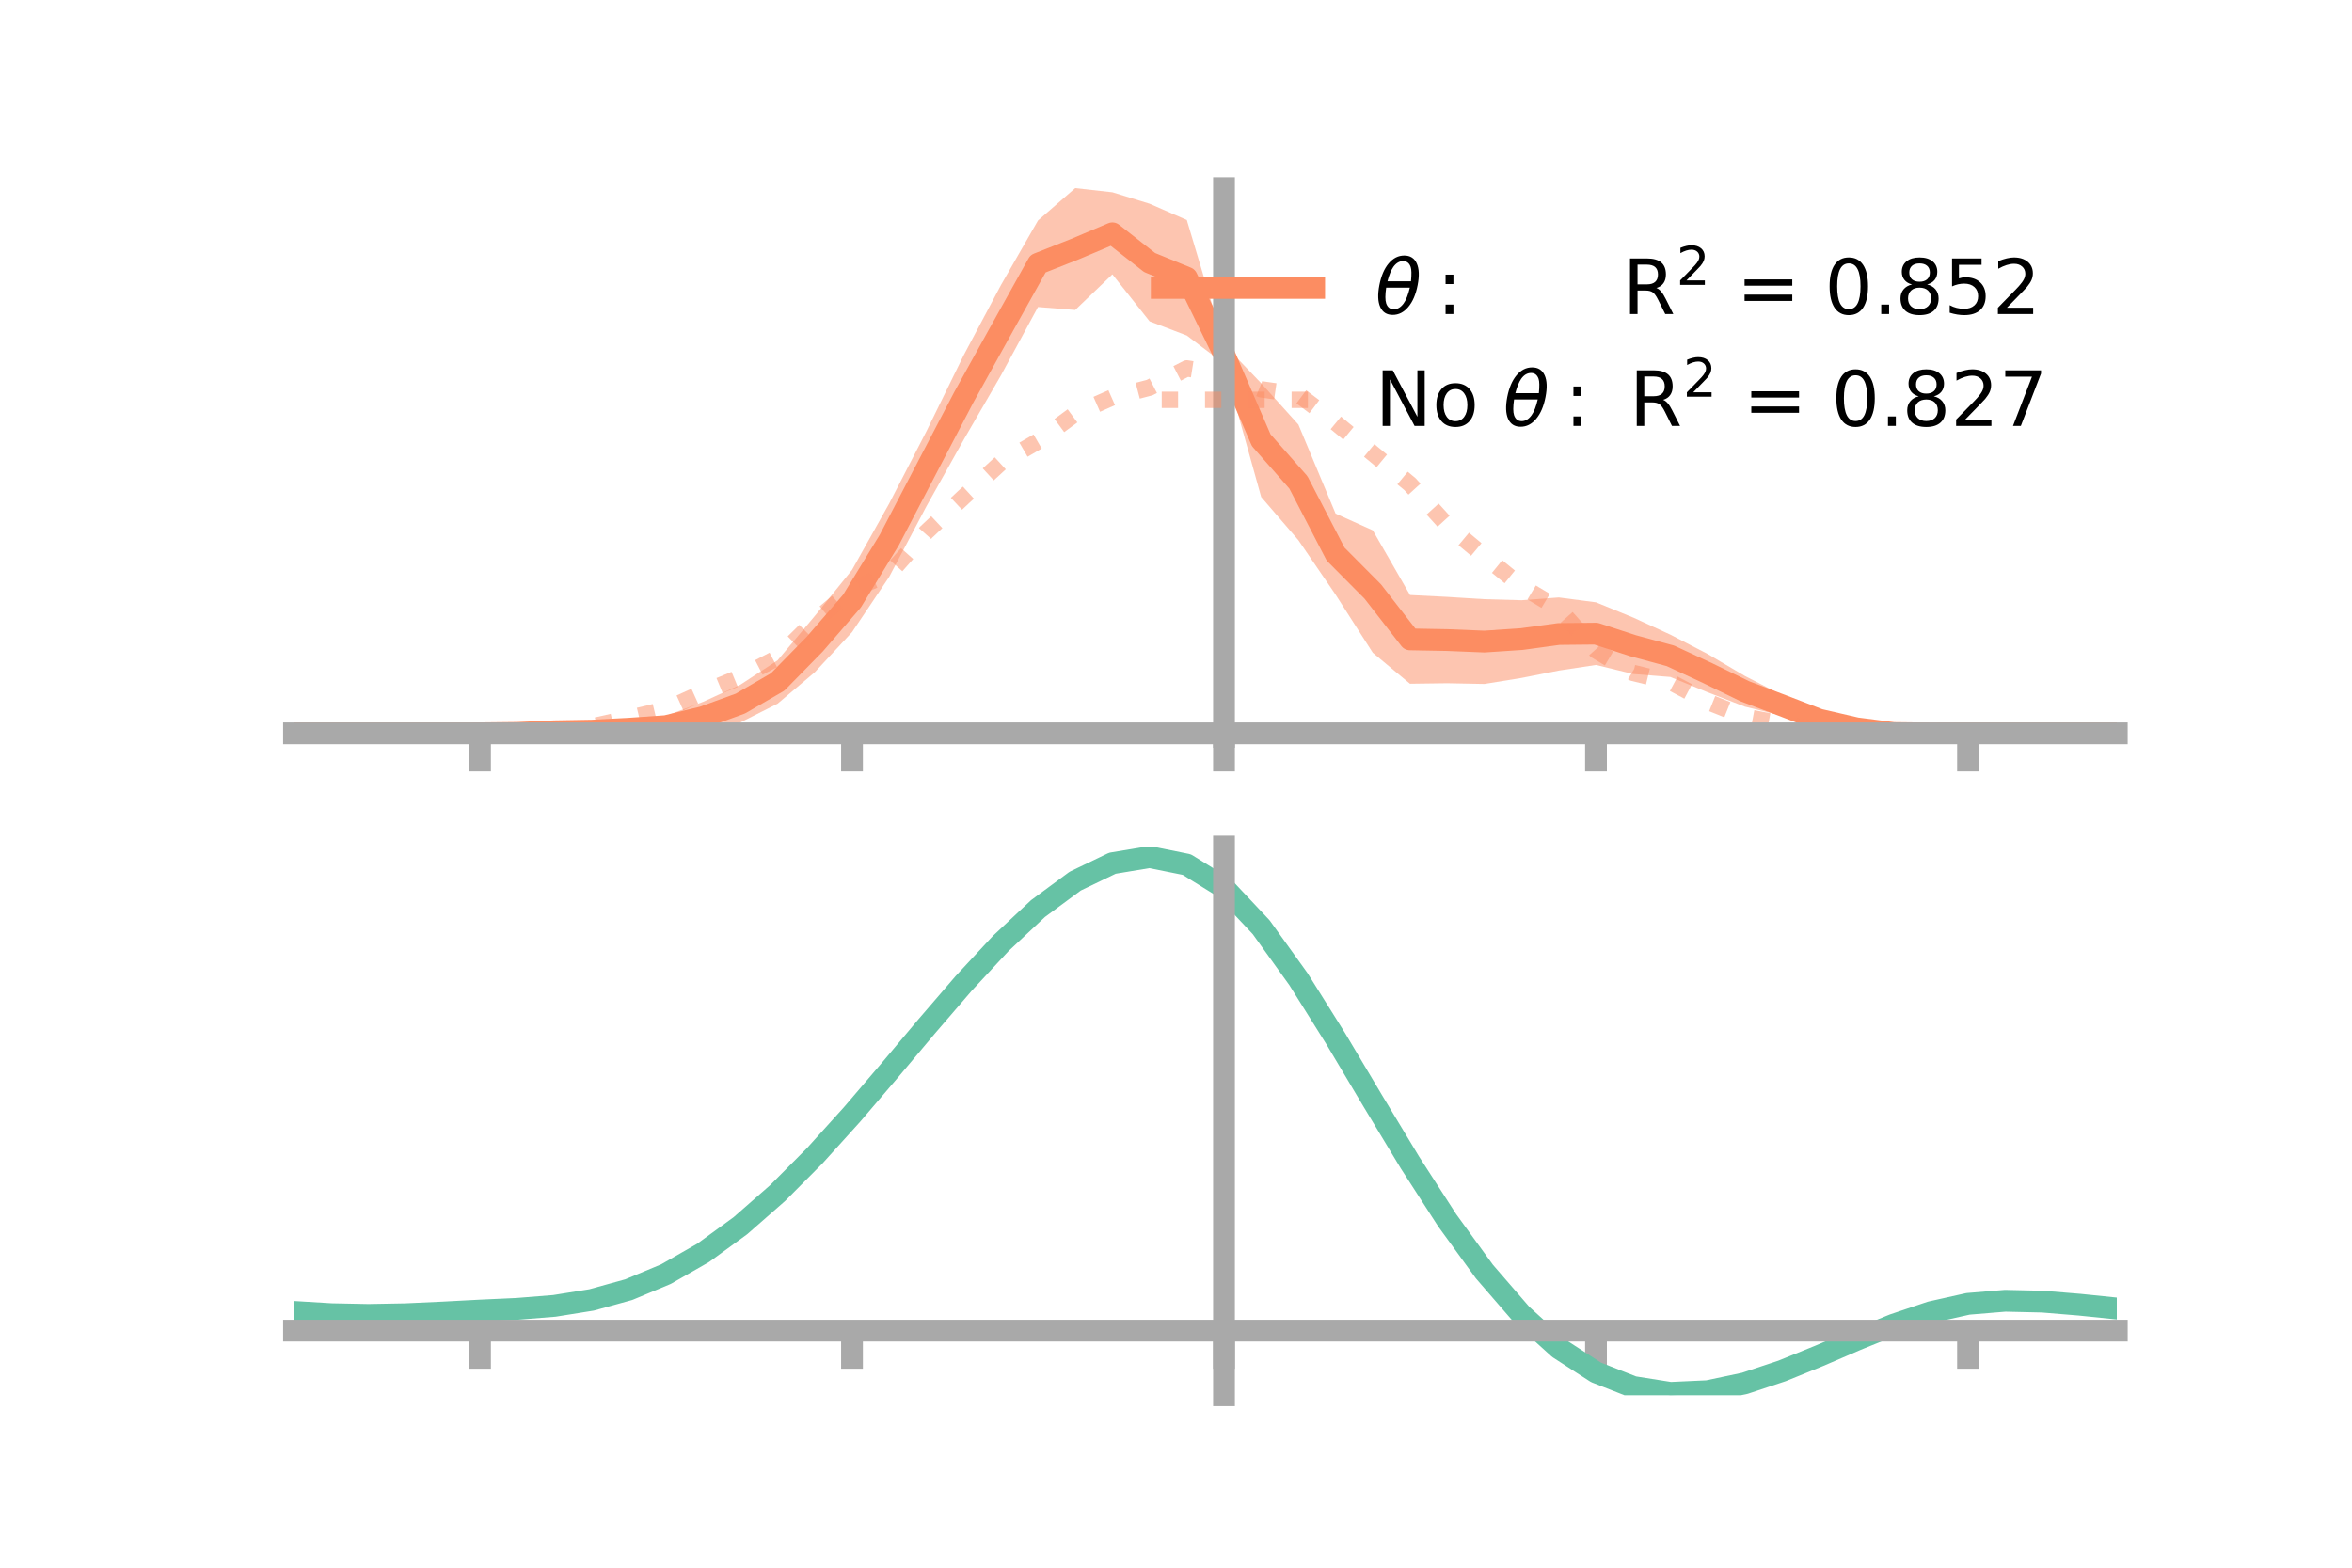 <?xml version="1.0" encoding="utf-8" standalone="no"?>
<!DOCTYPE svg PUBLIC "-//W3C//DTD SVG 1.1//EN"
  "http://www.w3.org/Graphics/SVG/1.1/DTD/svg11.dtd">
<!-- Created with matplotlib (https://matplotlib.org/) -->
<svg height="144pt" version="1.1" viewBox="0 0 216 144" width="216pt" xmlns="http://www.w3.org/2000/svg" xmlns:xlink="http://www.w3.org/1999/xlink">
 <defs>
  <style type="text/css">*{stroke-linecap:butt;stroke-linejoin:round;}</style>
 </defs>
 <g id="figure_1">
  <g id="patch_1">
   <path d="M 0 144 
L 216 144 
L 216 0 
L 0 0 
z
" style="fill:none;"/>
  </g>
  <g id="axes_1">
   <g id="patch_2">
    <path d="M 27 67.68 
L 194.4 67.68 
L 194.4 17.28 
L 27 17.28 
z
" style="fill:none;"/>
   </g>
   <g id="PolyCollection_1">
    <path clip-path="url(#p1ee874eb88)" d="M 27 67.359 
L 27 67.359 
L 30.416 67.359 
L 33.833 67.359 
L 37.249 67.359 
L 40.665 67.359 
L 44.082 67.358 
L 47.498 67.226 
L 50.914 66.882 
L 54.331 66.541 
L 57.747 66.216 
L 61.163 65.756 
L 64.58 64.461 
L 67.996 62.893 
L 71.412 60.653 
L 74.829 56.576 
L 78.245 52.353 
L 81.661 46.248 
L 85.078 39.619 
L 88.494 32.645 
L 91.91 26.213 
L 95.327 20.252 
L 98.743 17.28 
L 102.159 17.662 
L 105.576 18.714 
L 108.992 20.206 
L 112.408 31.635 
L 115.824 35.205 
L 119.241 38.999 
L 122.657 47.177 
L 126.073 48.714 
L 129.49 54.654 
L 132.906 54.826 
L 136.322 55.039 
L 139.739 55.134 
L 143.155 54.878 
L 146.571 55.326 
L 149.988 56.724 
L 153.404 58.297 
L 156.82 60.069 
L 160.237 62.086 
L 163.653 63.842 
L 167.069 65.378 
L 170.486 66.291 
L 173.902 67.045 
L 177.318 67.279 
L 180.735 67.358 
L 184.151 67.359 
L 187.567 67.359 
L 190.984 67.359 
L 194.4 67.359 
L 194.4 67.359 
L 194.4 67.359 
L 190.984 67.359 
L 187.567 67.359 
L 184.151 67.359 
L 180.735 67.359 
L 177.318 67.465 
L 173.902 67.622 
L 170.486 67.498 
L 167.069 66.832 
L 163.653 65.741 
L 160.237 64.905 
L 156.82 63.586 
L 153.404 62.185 
L 149.988 61.91 
L 146.571 61.079 
L 143.155 61.596 
L 139.739 62.271 
L 136.322 62.825 
L 132.906 62.759 
L 129.49 62.805 
L 126.073 59.959 
L 122.657 54.619 
L 119.241 49.62 
L 115.824 45.653 
L 112.408 33.405 
L 108.992 30.818 
L 105.576 29.516 
L 102.159 25.201 
L 98.743 28.472 
L 95.327 28.2 
L 91.91 34.505 
L 88.494 40.408 
L 85.078 46.508 
L 81.661 52.985 
L 78.245 58.068 
L 74.829 61.747 
L 71.412 64.635 
L 67.996 66.357 
L 64.58 67.276 
L 61.163 67.639 
L 57.747 67.652 
L 54.331 67.68 
L 50.914 67.457 
L 47.498 67.413 
L 44.082 67.359 
L 40.665 67.359 
L 37.249 67.359 
L 33.833 67.359 
L 30.416 67.359 
L 27 67.359 
z
" style="fill:#fc8d62;fill-opacity:0.5;"/>
   </g>
   <g id="matplotlib.axis_1">
    <g id="xtick_1">
     <g id="line2d_1">
      <defs>
       <path d="M 0 0 
L 0 3.5 
" id="m297c9fa6c3" style="stroke:#a9a9a9;stroke-width:2;"/>
      </defs>
      <g>
       <use style="fill:#a9a9a9;stroke:#a9a9a9;stroke-width:2;" x="44.082" xlink:href="#m297c9fa6c3" y="67.359"/>
      </g>
     </g>
    </g>
    <g id="xtick_2">
     <g id="line2d_2">
      <g>
       <use style="fill:#a9a9a9;stroke:#a9a9a9;stroke-width:2;" x="78.245" xlink:href="#m297c9fa6c3" y="67.359"/>
      </g>
     </g>
    </g>
    <g id="xtick_3">
     <g id="line2d_3">
      <g>
       <use style="fill:#a9a9a9;stroke:#a9a9a9;stroke-width:2;" x="112.408" xlink:href="#m297c9fa6c3" y="67.359"/>
      </g>
     </g>
    </g>
    <g id="xtick_4">
     <g id="line2d_4">
      <g>
       <use style="fill:#a9a9a9;stroke:#a9a9a9;stroke-width:2;" x="146.571" xlink:href="#m297c9fa6c3" y="67.359"/>
      </g>
     </g>
    </g>
    <g id="xtick_5">
     <g id="line2d_5">
      <g>
       <use style="fill:#a9a9a9;stroke:#a9a9a9;stroke-width:2;" x="180.735" xlink:href="#m297c9fa6c3" y="67.359"/>
      </g>
     </g>
    </g>
   </g>
   <g id="matplotlib.axis_2"/>
   <g id="line2d_6">
    <path clip-path="url(#p1ee874eb88)" d="M 27 67.359 
L 30.416 67.359 
L 33.833 67.359 
L 37.249 67.359 
L 40.665 67.359 
L 44.082 67.358 
L 47.498 67.32 
L 50.914 67.17 
L 54.331 67.111 
L 57.747 66.934 
L 61.163 66.697 
L 64.58 65.869 
L 67.996 64.625 
L 71.412 62.644 
L 74.829 59.161 
L 78.245 55.21 
L 81.661 49.617 
L 85.078 43.064 
L 88.494 36.526 
L 91.91 30.359 
L 95.327 24.226 
L 98.743 22.876 
L 102.159 21.431 
L 105.576 24.115 
L 108.992 25.512 
L 112.408 32.52 
L 115.824 40.429 
L 119.241 44.31 
L 122.657 50.898 
L 126.073 54.336 
L 129.49 58.73 
L 132.906 58.793 
L 136.322 58.932 
L 139.739 58.703 
L 143.155 58.237 
L 146.571 58.203 
L 149.988 59.317 
L 153.404 60.241 
L 156.82 61.827 
L 160.237 63.495 
L 163.653 64.791 
L 167.069 66.105 
L 170.486 66.894 
L 173.902 67.333 
L 177.318 67.372 
L 180.735 67.359 
L 184.151 67.359 
L 187.567 67.359 
L 190.984 67.359 
L 194.4 67.359 
" style="fill:none;stroke:#fc8d62;stroke-linecap:square;stroke-width:2;"/>
   </g>
   <g id="line2d_7">
    <path clip-path="url(#p1ee874eb88)" d="M 27 67.359 
L 30.416 67.359 
L 33.833 67.359 
L 37.249 67.359 
L 40.665 67.359 
L 44.082 67.358 
L 47.498 67.305 
L 50.914 67.108 
L 54.331 66.73 
L 57.747 65.965 
L 61.163 65.143 
L 64.58 63.601 
L 67.996 62.184 
L 71.412 60.413 
L 74.829 57.054 
L 78.245 54.159 
L 81.661 52.701 
L 85.078 48.859 
L 88.494 45.657 
L 91.91 42.514 
L 95.327 40.533 
L 98.743 38.015 
L 102.159 36.501 
L 105.576 35.604 
L 108.992 33.841 
L 112.408 34.38 
L 115.824 35.76 
L 119.241 36.249 
L 122.657 38.826 
L 126.073 41.647 
L 129.49 44.474 
L 132.906 48.238 
L 136.322 51.093 
L 139.739 53.869 
L 143.155 55.912 
L 146.571 59.76 
L 149.988 61.812 
L 153.404 62.646 
L 156.82 64.459 
L 160.237 65.832 
L 163.653 66.477 
L 167.069 67.125 
L 170.486 67.297 
L 173.902 67.396 
L 177.318 67.385 
L 180.735 67.359 
L 184.151 67.359 
L 187.567 67.359 
L 190.984 67.359 
L 194.4 67.359 
" style="fill:none;stroke:#fc8d62;stroke-dasharray:1.5,2.475;stroke-dashoffset:0;stroke-opacity:0.5;stroke-width:1.5;"/>
   </g>
   <g id="patch_3">
    <path d="M 112.408 67.68 
L 112.408 17.28 
" style="fill:none;stroke:#a9a9a9;stroke-linecap:square;stroke-linejoin:miter;stroke-width:2;"/>
   </g>
   <g id="patch_4">
    <path d="M 194.4 67.68 
L 194.4 17.28 
" style="fill:none;"/>
   </g>
   <g id="patch_5">
    <path d="M 27 67.359 
L 194.4 67.359 
" style="fill:none;stroke:#a9a9a9;stroke-linecap:square;stroke-linejoin:miter;stroke-width:2;"/>
   </g>
   <g id="patch_6">
    <path d="M 27 17.28 
L 194.4 17.28 
" style="fill:none;"/>
   </g>
   <g id="legend_1">
    <g id="line2d_8">
     <path d="M 106.69 26.449 
L 120.69 26.449 
" style="fill:none;stroke:#fc8d62;stroke-linecap:square;stroke-width:2;"/>
    </g>
    <g id="line2d_9"/>
    <g id="text_1">
     <!-- $\theta:$      R$^{2}$ = 0.852 -->
     <g transform="translate(126.29 28.899)scale(0.07 -0.07)">
      <defs>
       <path d="M 45.516 34.672 
L 14.453 34.672 
Q 12.359 20.062 14.5 13.875 
Q 17.188 6.25 24.469 6.25 
Q 31.781 6.25 37.359 13.922 
Q 42.234 20.656 45.516 34.672 
z
M 47.016 42.969 
Q 48.344 56.844 46.625 61.719 
Q 43.953 69.438 36.766 69.438 
Q 29.297 69.438 23.828 61.812 
Q 19.531 55.672 16.156 42.969 
z
M 38.188 76.766 
Q 49.906 76.766 54.594 66.406 
Q 59.281 56.109 55.719 37.844 
Q 52.203 19.625 43.453 9.281 
Q 34.766 -1.125 23.047 -1.125 
Q 11.281 -1.125 6.641 9.281 
Q 2 19.625 5.516 37.844 
Q 9.078 56.109 17.719 66.406 
Q 26.422 76.766 38.188 76.766 
z
" id="DejaVuSans-Oblique-952"/>
       <path d="M 11.719 12.406 
L 22.016 12.406 
L 22.016 0 
L 11.719 0 
z
M 11.719 51.703 
L 22.016 51.703 
L 22.016 39.312 
L 11.719 39.312 
z
" id="DejaVuSans-58"/>
       <path id="DejaVuSans-32"/>
       <path d="M 44.391 34.188 
Q 47.562 33.109 50.562 29.594 
Q 53.562 26.078 56.594 19.922 
L 66.609 0 
L 56 0 
L 46.688 18.703 
Q 43.062 26.031 39.672 28.422 
Q 36.281 30.812 30.422 30.812 
L 19.672 30.812 
L 19.672 0 
L 9.812 0 
L 9.812 72.906 
L 32.078 72.906 
Q 44.578 72.906 50.734 67.672 
Q 56.891 62.453 56.891 51.906 
Q 56.891 45.016 53.688 40.469 
Q 50.484 35.938 44.391 34.188 
z
M 19.672 64.797 
L 19.672 38.922 
L 32.078 38.922 
Q 39.203 38.922 42.844 42.219 
Q 46.484 45.516 46.484 51.906 
Q 46.484 58.297 42.844 61.547 
Q 39.203 64.797 32.078 64.797 
z
" id="DejaVuSans-82"/>
       <path d="M 19.188 8.297 
L 53.609 8.297 
L 53.609 0 
L 7.328 0 
L 7.328 8.297 
Q 12.938 14.109 22.625 23.891 
Q 32.328 33.688 34.812 36.531 
Q 39.547 41.844 41.422 45.531 
Q 43.312 49.219 43.312 52.781 
Q 43.312 58.594 39.234 62.25 
Q 35.156 65.922 28.609 65.922 
Q 23.969 65.922 18.812 64.312 
Q 13.672 62.703 7.812 59.422 
L 7.812 69.391 
Q 13.766 71.781 18.938 73 
Q 24.125 74.219 28.422 74.219 
Q 39.75 74.219 46.484 68.547 
Q 53.219 62.891 53.219 53.422 
Q 53.219 48.922 51.531 44.891 
Q 49.859 40.875 45.406 35.406 
Q 44.188 33.984 37.641 27.219 
Q 31.109 20.453 19.188 8.297 
z
" id="DejaVuSans-50"/>
       <path d="M 10.594 45.406 
L 73.188 45.406 
L 73.188 37.203 
L 10.594 37.203 
z
M 10.594 25.484 
L 73.188 25.484 
L 73.188 17.188 
L 10.594 17.188 
z
" id="DejaVuSans-61"/>
       <path d="M 31.781 66.406 
Q 24.172 66.406 20.328 58.906 
Q 16.5 51.422 16.5 36.375 
Q 16.5 21.391 20.328 13.891 
Q 24.172 6.391 31.781 6.391 
Q 39.453 6.391 43.281 13.891 
Q 47.125 21.391 47.125 36.375 
Q 47.125 51.422 43.281 58.906 
Q 39.453 66.406 31.781 66.406 
z
M 31.781 74.219 
Q 44.047 74.219 50.516 64.516 
Q 56.984 54.828 56.984 36.375 
Q 56.984 17.969 50.516 8.266 
Q 44.047 -1.422 31.781 -1.422 
Q 19.531 -1.422 13.062 8.266 
Q 6.594 17.969 6.594 36.375 
Q 6.594 54.828 13.062 64.516 
Q 19.531 74.219 31.781 74.219 
z
" id="DejaVuSans-48"/>
       <path d="M 10.688 12.406 
L 21 12.406 
L 21 0 
L 10.688 0 
z
" id="DejaVuSans-46"/>
       <path d="M 31.781 34.625 
Q 24.75 34.625 20.719 30.859 
Q 16.703 27.094 16.703 20.516 
Q 16.703 13.922 20.719 10.156 
Q 24.75 6.391 31.781 6.391 
Q 38.812 6.391 42.859 10.172 
Q 46.922 13.969 46.922 20.516 
Q 46.922 27.094 42.891 30.859 
Q 38.875 34.625 31.781 34.625 
z
M 21.922 38.812 
Q 15.578 40.375 12.031 44.719 
Q 8.5 49.078 8.5 55.328 
Q 8.5 64.062 14.719 69.141 
Q 20.953 74.219 31.781 74.219 
Q 42.672 74.219 48.875 69.141 
Q 55.078 64.062 55.078 55.328 
Q 55.078 49.078 51.531 44.719 
Q 48 40.375 41.703 38.812 
Q 48.828 37.156 52.797 32.312 
Q 56.781 27.484 56.781 20.516 
Q 56.781 9.906 50.312 4.234 
Q 43.844 -1.422 31.781 -1.422 
Q 19.734 -1.422 13.25 4.234 
Q 6.781 9.906 6.781 20.516 
Q 6.781 27.484 10.781 32.312 
Q 14.797 37.156 21.922 38.812 
z
M 18.312 54.391 
Q 18.312 48.734 21.844 45.562 
Q 25.391 42.391 31.781 42.391 
Q 38.141 42.391 41.719 45.562 
Q 45.312 48.734 45.312 54.391 
Q 45.312 60.062 41.719 63.234 
Q 38.141 66.406 31.781 66.406 
Q 25.391 66.406 21.844 63.234 
Q 18.312 60.062 18.312 54.391 
z
" id="DejaVuSans-56"/>
       <path d="M 10.797 72.906 
L 49.516 72.906 
L 49.516 64.594 
L 19.828 64.594 
L 19.828 46.734 
Q 21.969 47.469 24.109 47.828 
Q 26.266 48.188 28.422 48.188 
Q 40.625 48.188 47.75 41.5 
Q 54.891 34.812 54.891 23.391 
Q 54.891 11.625 47.562 5.094 
Q 40.234 -1.422 26.906 -1.422 
Q 22.312 -1.422 17.547 -0.641 
Q 12.797 0.141 7.719 1.703 
L 7.719 11.625 
Q 12.109 9.234 16.797 8.062 
Q 21.484 6.891 26.703 6.891 
Q 35.156 6.891 40.078 11.328 
Q 45.016 15.766 45.016 23.391 
Q 45.016 31 40.078 35.438 
Q 35.156 39.891 26.703 39.891 
Q 22.75 39.891 18.812 39.016 
Q 14.891 38.141 10.797 36.281 
z
" id="DejaVuSans-53"/>
      </defs>
      <use transform="translate(0 0.766)" xlink:href="#DejaVuSans-Oblique-952"/>
      <use transform="translate(80.664 0.766)" xlink:href="#DejaVuSans-58"/>
      <use transform="translate(133.838 0.766)" xlink:href="#DejaVuSans-32"/>
      <use transform="translate(165.625 0.766)" xlink:href="#DejaVuSans-32"/>
      <use transform="translate(197.412 0.766)" xlink:href="#DejaVuSans-32"/>
      <use transform="translate(229.199 0.766)" xlink:href="#DejaVuSans-32"/>
      <use transform="translate(260.986 0.766)" xlink:href="#DejaVuSans-32"/>
      <use transform="translate(292.773 0.766)" xlink:href="#DejaVuSans-32"/>
      <use transform="translate(324.561 0.766)" xlink:href="#DejaVuSans-82"/>
      <use transform="translate(395 39.047)scale(0.7)" xlink:href="#DejaVuSans-50"/>
      <use transform="translate(442.271 0.766)" xlink:href="#DejaVuSans-32"/>
      <use transform="translate(474.058 0.766)" xlink:href="#DejaVuSans-61"/>
      <use transform="translate(557.847 0.766)" xlink:href="#DejaVuSans-32"/>
      <use transform="translate(589.634 0.766)" xlink:href="#DejaVuSans-48"/>
      <use transform="translate(653.257 0.766)" xlink:href="#DejaVuSans-46"/>
      <use transform="translate(682.419 0.766)" xlink:href="#DejaVuSans-56"/>
      <use transform="translate(746.042 0.766)" xlink:href="#DejaVuSans-53"/>
      <use transform="translate(809.665 0.766)" xlink:href="#DejaVuSans-50"/>
     </g>
    </g>
    <g id="line2d_10">
     <path d="M 106.69 36.724 
L 120.69 36.724 
" style="fill:none;stroke:#fc8d62;stroke-dasharray:1.5,2.475;stroke-dashoffset:0;stroke-opacity:0.5;stroke-width:1.5;"/>
    </g>
    <g id="line2d_11"/>
    <g id="text_2">
     <!-- No $\theta:$ R$^{2}$ = 0.827 -->
     <g transform="translate(126.29 39.174)scale(0.07 -0.07)">
      <defs>
       <path d="M 9.812 72.906 
L 23.094 72.906 
L 55.422 11.922 
L 55.422 72.906 
L 64.984 72.906 
L 64.984 0 
L 51.703 0 
L 19.391 60.984 
L 19.391 0 
L 9.812 0 
z
" id="DejaVuSans-78"/>
       <path d="M 30.609 48.391 
Q 23.391 48.391 19.188 42.75 
Q 14.984 37.109 14.984 27.297 
Q 14.984 17.484 19.156 11.844 
Q 23.344 6.203 30.609 6.203 
Q 37.797 6.203 41.984 11.859 
Q 46.188 17.531 46.188 27.297 
Q 46.188 37.016 41.984 42.703 
Q 37.797 48.391 30.609 48.391 
z
M 30.609 56 
Q 42.328 56 49.016 48.375 
Q 55.719 40.766 55.719 27.297 
Q 55.719 13.875 49.016 6.219 
Q 42.328 -1.422 30.609 -1.422 
Q 18.844 -1.422 12.172 6.219 
Q 5.516 13.875 5.516 27.297 
Q 5.516 40.766 12.172 48.375 
Q 18.844 56 30.609 56 
z
" id="DejaVuSans-111"/>
       <path d="M 8.203 72.906 
L 55.078 72.906 
L 55.078 68.703 
L 28.609 0 
L 18.312 0 
L 43.219 64.594 
L 8.203 64.594 
z
" id="DejaVuSans-55"/>
      </defs>
      <use transform="translate(0 0.766)" xlink:href="#DejaVuSans-78"/>
      <use transform="translate(74.805 0.766)" xlink:href="#DejaVuSans-111"/>
      <use transform="translate(135.986 0.766)" xlink:href="#DejaVuSans-32"/>
      <use transform="translate(167.773 0.766)" xlink:href="#DejaVuSans-Oblique-952"/>
      <use transform="translate(248.438 0.766)" xlink:href="#DejaVuSans-58"/>
      <use transform="translate(301.611 0.766)" xlink:href="#DejaVuSans-32"/>
      <use transform="translate(333.398 0.766)" xlink:href="#DejaVuSans-82"/>
      <use transform="translate(403.838 39.047)scale(0.7)" xlink:href="#DejaVuSans-50"/>
      <use transform="translate(451.108 0.766)" xlink:href="#DejaVuSans-32"/>
      <use transform="translate(482.896 0.766)" xlink:href="#DejaVuSans-61"/>
      <use transform="translate(566.685 0.766)" xlink:href="#DejaVuSans-32"/>
      <use transform="translate(598.472 0.766)" xlink:href="#DejaVuSans-48"/>
      <use transform="translate(662.095 0.766)" xlink:href="#DejaVuSans-46"/>
      <use transform="translate(691.257 0.766)" xlink:href="#DejaVuSans-56"/>
      <use transform="translate(754.88 0.766)" xlink:href="#DejaVuSans-50"/>
      <use transform="translate(818.503 0.766)" xlink:href="#DejaVuSans-55"/>
     </g>
    </g>
   </g>
  </g>
  <g id="axes_2">
   <g id="patch_7">
    <path d="M 27 128.16 
L 194.4 128.16 
L 194.4 77.76 
L 27 77.76 
z
" style="fill:none;"/>
   </g>
   <g id="PolyCollection_2">
    <path clip-path="url(#p251eead025)" d="M 27 120.545 
L 27 120.463 
L 30.416 120.68 
L 33.833 120.751 
L 37.249 120.681 
L 40.665 120.515 
L 44.082 120.328 
L 47.498 120.165 
L 50.914 119.887 
L 54.331 119.334 
L 57.747 118.378 
L 61.163 116.928 
L 64.58 114.934 
L 67.996 112.387 
L 71.412 109.319 
L 74.829 105.799 
L 78.245 101.926 
L 81.661 97.831 
L 85.078 93.667 
L 88.494 89.61 
L 91.91 85.848 
L 95.327 82.58 
L 98.743 80.01 
L 102.159 78.338 
L 105.576 77.76 
L 108.992 78.464 
L 112.408 80.618 
L 115.824 84.305 
L 119.241 89.137 
L 122.657 94.672 
L 126.073 100.499 
L 129.49 106.256 
L 132.906 111.644 
L 136.322 116.428 
L 139.739 120.441 
L 143.155 123.583 
L 146.571 125.82 
L 149.988 127.175 
L 153.404 127.722 
L 156.82 127.573 
L 160.237 126.864 
L 163.653 125.748 
L 167.069 124.386 
L 170.486 122.942 
L 173.902 121.575 
L 177.318 120.438 
L 180.735 119.68 
L 184.151 119.399 
L 187.567 119.483 
L 190.984 119.775 
L 194.4 120.137 
L 194.4 120.245 
L 194.4 120.245 
L 190.984 119.907 
L 187.567 119.635 
L 184.151 119.562 
L 180.735 119.847 
L 177.318 120.616 
L 173.902 121.784 
L 170.486 123.198 
L 167.069 124.695 
L 163.653 126.106 
L 160.237 127.261 
L 156.82 127.996 
L 153.404 128.16 
L 149.988 127.625 
L 146.571 126.294 
L 143.155 124.109 
L 139.739 121.055 
L 136.322 117.168 
L 132.906 112.54 
L 129.49 107.326 
L 126.073 101.75 
L 122.657 96.1 
L 119.241 90.728 
L 115.824 86.035 
L 112.408 82.456 
L 108.992 80.37 
L 105.576 79.691 
L 102.159 80.25 
L 98.743 81.862 
L 95.327 84.333 
L 91.91 87.468 
L 88.494 91.069 
L 85.078 94.946 
L 81.661 98.919 
L 78.245 102.822 
L 74.829 106.51 
L 71.412 109.863 
L 67.996 112.786 
L 64.58 115.219 
L 61.163 117.135 
L 57.747 118.539 
L 54.331 119.472 
L 50.914 120.013 
L 47.498 120.281 
L 44.082 120.433 
L 40.665 120.605 
L 37.249 120.753 
L 33.833 120.81 
L 30.416 120.742 
L 27 120.545 
z
" style="fill:#66c2a5;fill-opacity:0.5;"/>
   </g>
   <g id="matplotlib.axis_3">
    <g id="xtick_6">
     <g id="line2d_12">
      <g>
       <use style="fill:#a9a9a9;stroke:#a9a9a9;stroke-width:2;" x="44.082" xlink:href="#m297c9fa6c3" y="122.224"/>
      </g>
     </g>
    </g>
    <g id="xtick_7">
     <g id="line2d_13">
      <g>
       <use style="fill:#a9a9a9;stroke:#a9a9a9;stroke-width:2;" x="78.245" xlink:href="#m297c9fa6c3" y="122.224"/>
      </g>
     </g>
    </g>
    <g id="xtick_8">
     <g id="line2d_14">
      <g>
       <use style="fill:#a9a9a9;stroke:#a9a9a9;stroke-width:2;" x="112.408" xlink:href="#m297c9fa6c3" y="122.224"/>
      </g>
     </g>
    </g>
    <g id="xtick_9">
     <g id="line2d_15">
      <g>
       <use style="fill:#a9a9a9;stroke:#a9a9a9;stroke-width:2;" x="146.571" xlink:href="#m297c9fa6c3" y="122.224"/>
      </g>
     </g>
    </g>
    <g id="xtick_10">
     <g id="line2d_16">
      <g>
       <use style="fill:#a9a9a9;stroke:#a9a9a9;stroke-width:2;" x="180.735" xlink:href="#m297c9fa6c3" y="122.224"/>
      </g>
     </g>
    </g>
   </g>
   <g id="matplotlib.axis_4"/>
   <g id="line2d_17">
    <path clip-path="url(#p251eead025)" d="M 27 120.504 
L 30.416 120.711 
L 33.833 120.78 
L 37.249 120.717 
L 40.665 120.56 
L 44.082 120.38 
L 47.498 120.223 
L 50.914 119.95 
L 54.331 119.403 
L 57.747 118.458 
L 61.163 117.032 
L 64.58 115.077 
L 67.996 112.587 
L 71.412 109.591 
L 74.829 106.155 
L 78.245 102.374 
L 81.661 98.375 
L 85.078 94.307 
L 88.494 90.339 
L 91.91 86.658 
L 95.327 83.457 
L 98.743 80.936 
L 102.159 79.294 
L 105.576 78.726 
L 108.992 79.417 
L 112.408 81.537 
L 115.824 85.17 
L 119.241 89.932 
L 122.657 95.386 
L 126.073 101.124 
L 129.49 106.791 
L 132.906 112.092 
L 136.322 116.798 
L 139.739 120.748 
L 143.155 123.846 
L 146.571 126.057 
L 149.988 127.4 
L 153.404 127.941 
L 156.82 127.784 
L 160.237 127.062 
L 163.653 125.927 
L 167.069 124.541 
L 170.486 123.07 
L 173.902 121.679 
L 177.318 120.527 
L 180.735 119.764 
L 184.151 119.481 
L 187.567 119.559 
L 190.984 119.841 
L 194.4 120.191 
" style="fill:none;stroke:#66c2a5;stroke-linecap:square;stroke-width:2;"/>
   </g>
   <g id="patch_8">
    <path d="M 112.408 128.16 
L 112.408 77.76 
" style="fill:none;stroke:#a9a9a9;stroke-linecap:square;stroke-linejoin:miter;stroke-width:2;"/>
   </g>
   <g id="patch_9">
    <path d="M 194.4 128.16 
L 194.4 77.76 
" style="fill:none;"/>
   </g>
   <g id="patch_10">
    <path d="M 27 122.224 
L 194.4 122.224 
" style="fill:none;stroke:#a9a9a9;stroke-linecap:square;stroke-linejoin:miter;stroke-width:2;"/>
   </g>
   <g id="patch_11">
    <path d="M 27 77.76 
L 194.4 77.76 
" style="fill:none;"/>
   </g>
  </g>
 </g>
 <defs>
  <clipPath id="p1ee874eb88">
   <rect height="50.4" width="167.4" x="27" y="17.28"/>
  </clipPath>
  <clipPath id="p251eead025">
   <rect height="50.4" width="167.4" x="27" y="77.76"/>
  </clipPath>
 </defs>
</svg>
